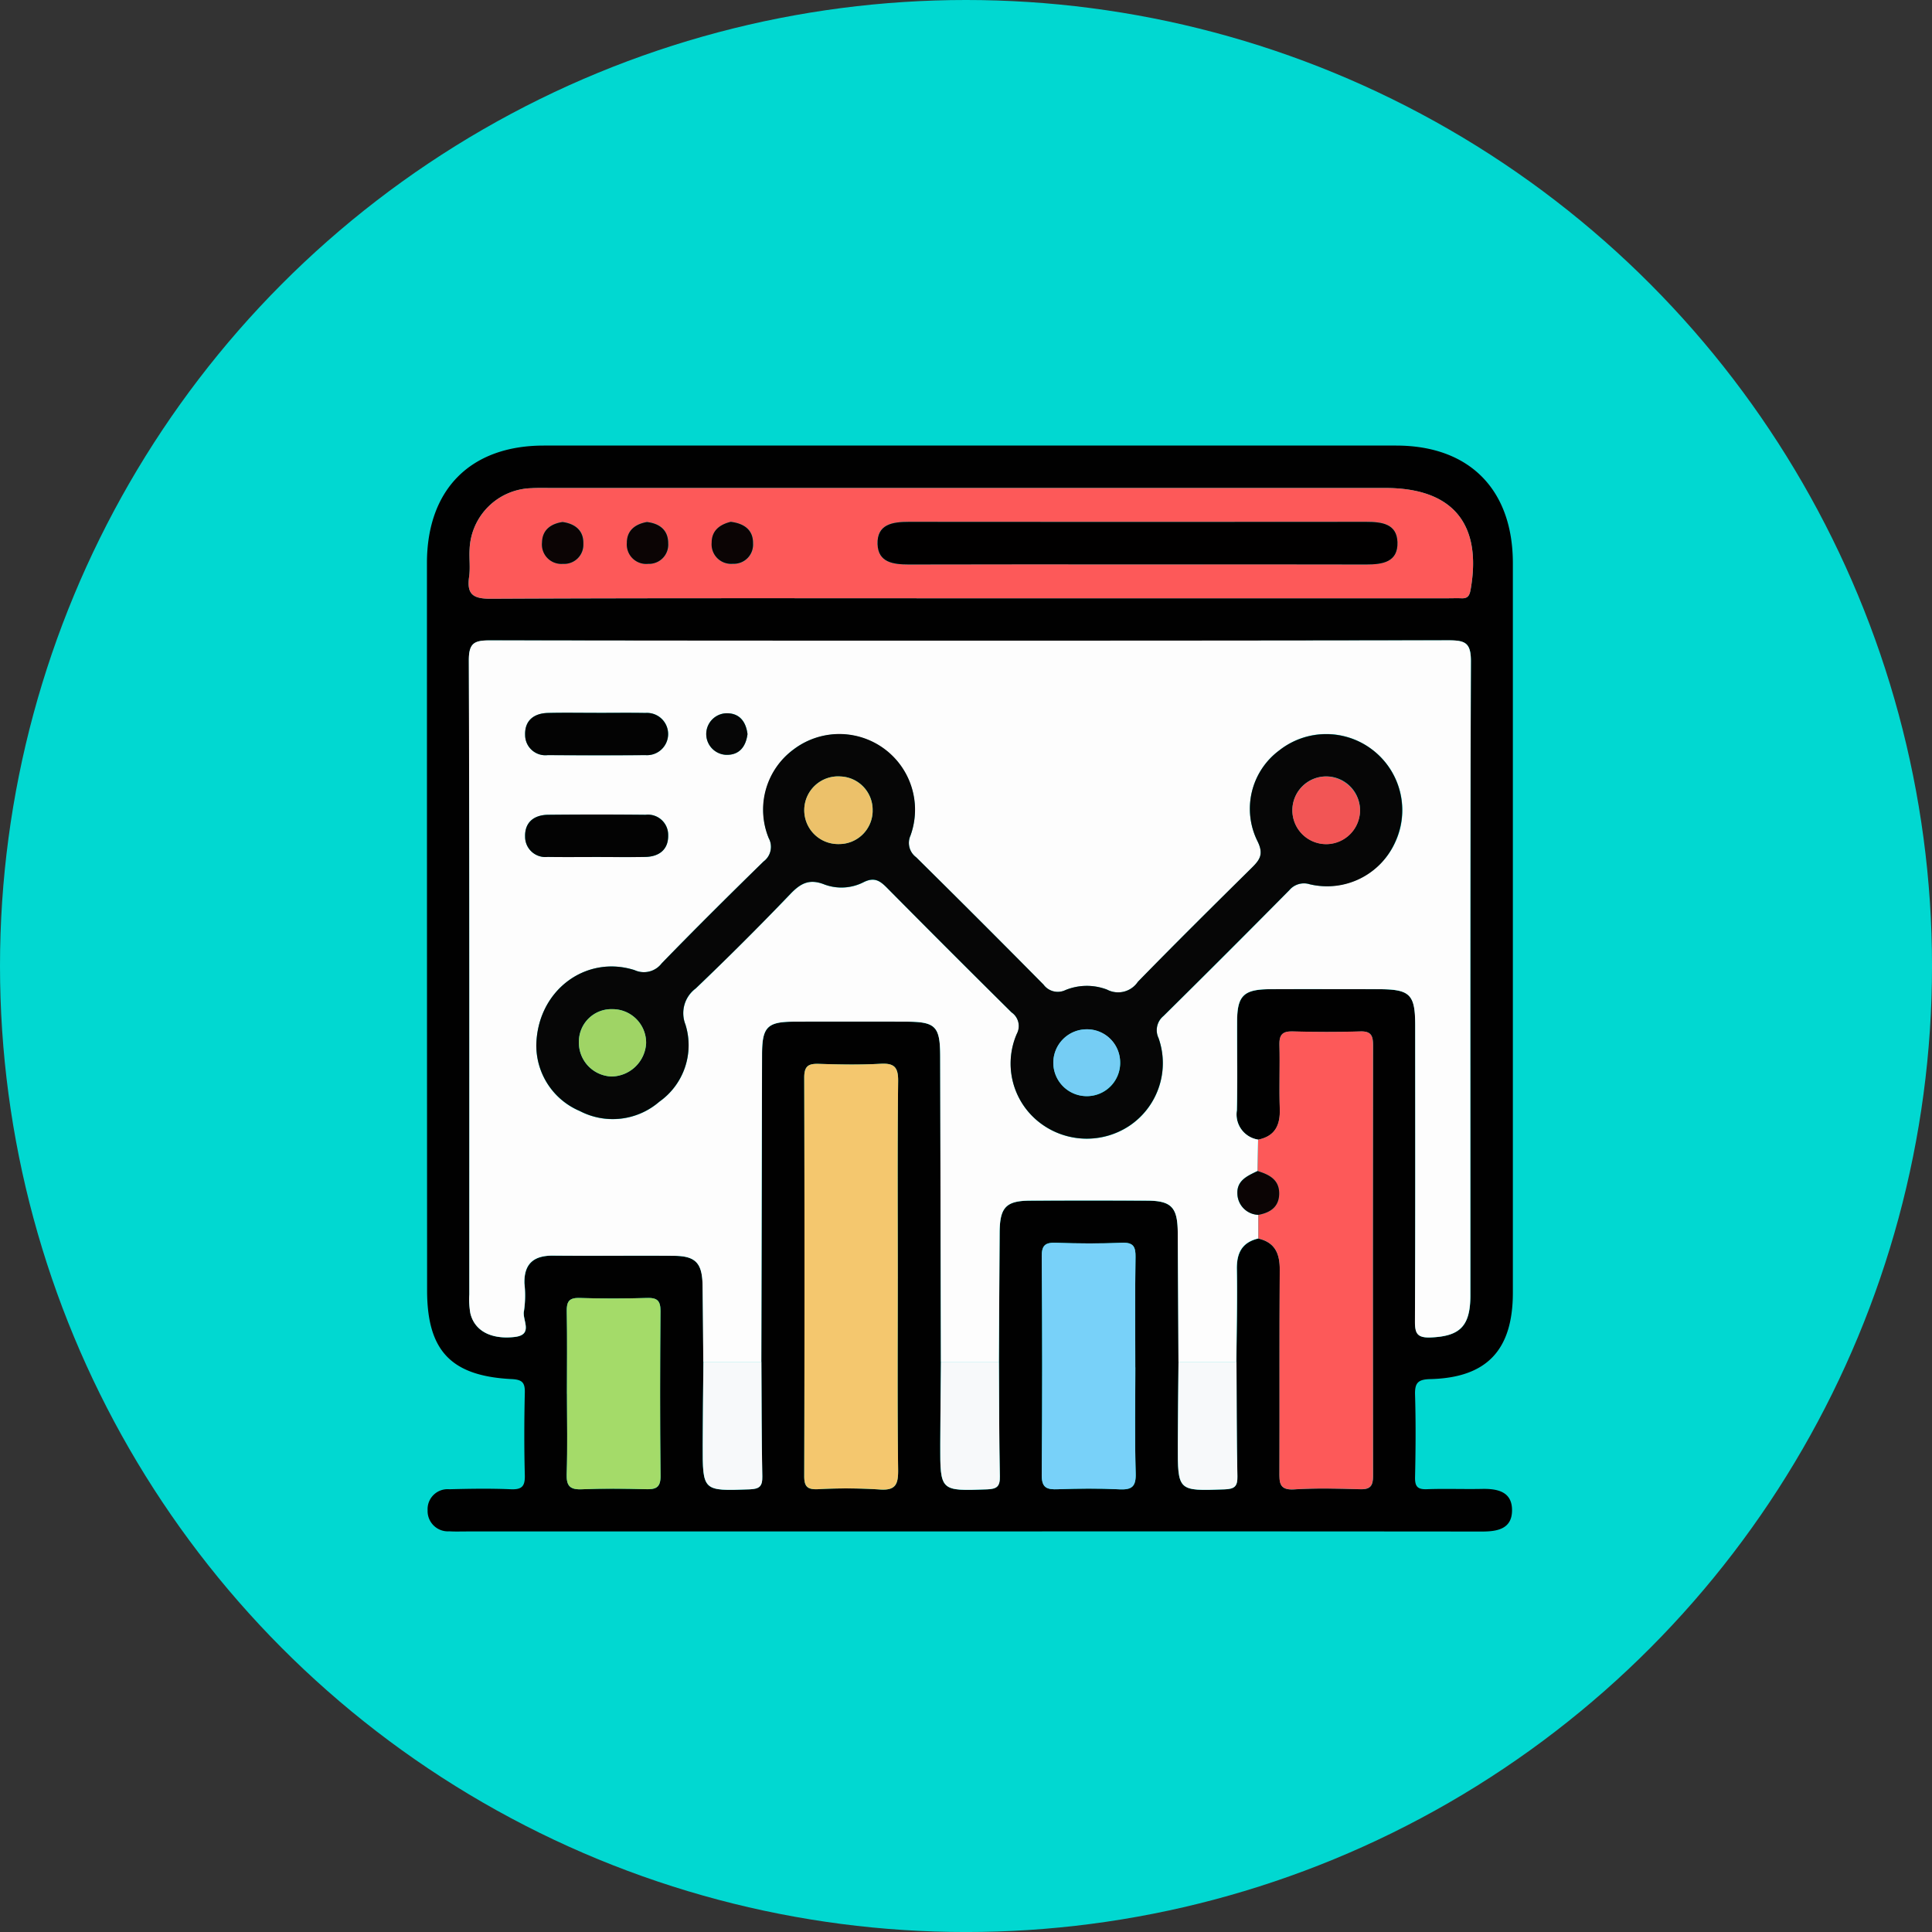<svg xmlns="http://www.w3.org/2000/svg" xmlns:xlink="http://www.w3.org/1999/xlink" width="159.83" height="159.831" viewBox="0 0 159.83 159.831">
  <rect x="0" y="0" width="159.83" height="159.831" fill="#333333" stroke="none"/>
  <defs>
    <clipPath id="clip-path">
      <rect id="Rectángulo_349887" data-name="Rectángulo 349887" width="89.837" height="89.842" fill="none"/>
    </clipPath>
  </defs>
  <g id="Grupo_1018016" data-name="Grupo 1018016" transform="translate(18839.912 6612.331)">
    <circle id="Elipse_5866" data-name="Elipse 5866" cx="79.916" cy="79.916" r="79.916" transform="translate(-18839.912 -6612.331)" fill="#01d8d1"/>
    <g id="Grupo_1016921" data-name="Grupo 1016921" transform="translate(-18804.592 -6575.47)">
      <g id="Grupo_1016920" data-name="Grupo 1016920" clip-path="url(#clip-path)">
        <path id="Trazado_717092" data-name="Trazado 717092" d="M44.828,89.833H3.255c-.468,0-.937.019-1.4-.012a1.682,1.682,0,0,1-1.8-1.742,1.654,1.654,0,0,1,1.8-1.737c1.694-.045,3.393-.072,5.086,0,.939.041,1.18-.269,1.156-1.174-.061-2.279-.052-4.561,0-6.84.018-.835-.244-1.055-1.084-1.1-5.026-.25-7-2.353-7-7.343Q0,39.809,0,9.727C0,3.629,3.6,0,9.663,0Q44.922,0,80.18,0c6.055,0,9.654,3.632,9.656,9.73q0,30.171,0,60.341c0,4.754-2.15,7.043-6.833,7.158-1,.025-1.287.3-1.259,1.282.067,2.278.051,4.561,0,6.84-.015.766.207,1.016.983.987,1.518-.057,3.041.007,4.56-.024,1.3-.027,2.486.232,2.481,1.769s-1.2,1.758-2.494,1.757q-21.225-.02-42.45-.008M68.766,57.421A2.106,2.106,0,0,1,67.01,55c.058-2.455.008-4.912.019-7.368.009-2.123.543-2.647,2.725-2.656,2.982-.013,5.965-.006,8.948,0,2.646,0,3.062.413,3.062,3.025,0,8.128.017,16.257-.02,24.386,0,.993.112,1.443,1.292,1.4,2.414-.1,3.289-.914,3.289-3.475,0-17.485-.022-34.97.044-52.455.006-1.544-.472-1.743-1.846-1.741q-39.65.063-79.3.006c-1.275,0-1.758.189-1.752,1.651.06,17.485.038,34.97.042,52.456a6.67,6.67,0,0,0,.086,1.57c.356,1.449,1.713,2.164,3.644,1.95,1.625-.179.61-1.428.79-2.16a8.8,8.8,0,0,0,.035-2.271c-.041-1.633.774-2.314,2.37-2.3,3.333.032,6.667-.006,10,.016,1.8.012,2.343.6,2.369,2.453.029,2.1.042,4.207.061,6.311-.019,2.279-.051,4.559-.056,6.838-.009,3.882,0,3.851,3.858,3.715.841-.03,1.087-.244,1.07-1.084-.064-3.155-.056-6.313-.075-9.469q.029-12.717.06-25.435c.007-2.255.426-2.692,2.631-2.7q4.649-.019,9.3,0c2.437.006,2.8.386,2.807,2.878q.03,12.63.059,25.26c-.019,2.279-.051,4.559-.056,6.838-.009,3.882,0,3.851,3.858,3.715.841-.03,1.087-.244,1.07-1.084-.065-3.155-.057-6.313-.076-9.469q.029-5.348.06-10.7c.014-2.083.526-2.624,2.543-2.633q4.824-.021,9.649,0c2.018.009,2.529.55,2.543,2.633q.036,5.348.06,10.7c-.019,2.279-.05,4.559-.055,6.838-.009,3.882,0,3.851,3.858,3.715.841-.03,1.087-.244,1.07-1.084-.064-3.155-.057-6.313-.076-9.469.02-2.545.085-5.091.04-7.635-.024-1.344.41-2.24,1.771-2.563,1.389.326,1.783,1.256,1.773,2.6-.04,5.554-.007,11.109-.027,16.664,0,.886-.052,1.572,1.228,1.489,1.805-.117,3.625-.069,5.435-.013.854.026,1.082-.275,1.081-1.1q-.033-17.8,0-35.609c0-.766-.124-1.193-1.041-1.164-1.87.059-3.743.053-5.612,0-.855-.024-1.113.293-1.091,1.117.047,1.753-.034,3.509.029,5.261.049,1.354-.372,2.283-1.785,2.575M44.908,12.634H84.367c.409,0,.819-.016,1.227,0,.508.02.656-.212.745-.712C87.308,6.469,84.846,3.51,79.3,3.51H10.381c-.585,0-1.171-.018-1.753.016a5.264,5.264,0,0,0-5.1,5.04c-.048.757.067,1.531-.039,2.277-.207,1.448.3,1.835,1.781,1.828,13.211-.064,26.422-.037,39.634-.037M38.952,68.9c0-5.439-.034-10.878.028-16.316.013-1.161-.32-1.5-1.46-1.44-1.69.094-3.392.063-5.086.008-.863-.028-1.224.16-1.222,1.136q.05,16.491,0,32.983c0,.859.273,1.1,1.1,1.069a43.384,43.384,0,0,1,5.084.018c1.406.12,1.6-.435,1.582-1.669-.066-5.262-.028-10.526-.028-15.789M58.6,76.258c0-3.036-.029-6.072.019-9.107.014-.878-.172-1.244-1.141-1.2-1.806.078-3.62.067-5.428,0-.9-.032-1.2.2-1.19,1.152q.065,9.019,0,18.039c-.01,1.082.413,1.229,1.323,1.2,1.691-.06,3.389-.081,5.077.006,1.055.054,1.407-.214,1.373-1.333-.086-2.916-.029-5.837-.029-8.756M11.583,78.446c0,2.214.051,4.43-.023,6.642-.034,1.012.3,1.3,1.278,1.256,1.745-.074,3.5-.053,5.244-.007.829.022,1.254-.1,1.242-1.109-.052-4.544-.042-9.09-.005-13.634.007-.85-.272-1.1-1.1-1.076-1.864.051-3.731.057-5.593,0-.873-.027-1.076.307-1.06,1.112.044,2.272.016,4.545.015,6.817" transform="translate(0 0)" fill="#010101"/>
        <path id="Trazado_717093" data-name="Trazado 717093" d="M68.585,105.566q-.029-5.348-.06-10.7c-.014-2.084-.526-2.624-2.543-2.633q-4.824-.021-9.649,0c-2.018.009-2.529.549-2.543,2.633q-.036,5.348-.06,10.7h-4.8q-.029-12.63-.059-25.26c-.006-2.492-.371-2.872-2.807-2.878q-4.649-.011-9.3,0c-2.2.009-2.624.446-2.63,2.7q-.035,12.718-.06,25.435h-4.8c-.02-2.1-.032-4.207-.061-6.311-.026-1.853-.573-2.442-2.369-2.453-3.333-.022-6.667.016-10-.016-1.6-.015-2.411.666-2.37,2.3a8.784,8.784,0,0,1-.035,2.271c-.18.731.835,1.98-.79,2.16-1.931.213-3.289-.5-3.645-1.95a6.672,6.672,0,0,1-.086-1.571c0-17.485.018-34.971-.042-52.455,0-1.462.478-1.653,1.752-1.651q39.65.051,79.3-.006c1.374,0,1.851.2,1.846,1.742-.066,17.485-.04,34.97-.044,52.455,0,2.561-.875,3.379-3.29,3.474-1.179.047-1.3-.4-1.292-1.4.037-8.128.022-16.257.02-24.386,0-2.612-.416-3.021-3.063-3.025-2.982,0-5.965-.011-8.947,0-2.182.01-2.715.534-2.725,2.656-.011,2.456.039,4.913-.019,7.368a2.105,2.105,0,0,0,1.755,2.418q-.023,1.3-.046,2.6c-.843.406-1.76.784-1.667,1.95a1.792,1.792,0,0,0,1.727,1.675v1.956c-1.361.323-1.8,1.219-1.771,2.563.045,2.544-.02,5.09-.04,7.636h-4.8M15.46,79.467a5.89,5.89,0,0,0,3.6,5.364,5.886,5.886,0,0,0,6.577-.773A5.719,5.719,0,0,0,27.8,77.667a2.546,2.546,0,0,1,.852-2.977q3.984-3.823,7.814-7.8c.858-.9,1.585-1.306,2.841-.8a4.03,4.03,0,0,0,3.251-.2c.885-.435,1.349-.1,1.935.49q5.113,5.177,10.29,10.291a1.37,1.37,0,0,1,.433,1.773,6.163,6.163,0,0,0,1.942,7.382,6.374,6.374,0,0,0,7.372.226,6.242,6.242,0,0,0,2.411-7.257,1.516,1.516,0,0,1,.407-1.826q5.244-5.17,10.414-10.414a1.581,1.581,0,0,1,1.683-.489A6.281,6.281,0,0,0,84.71,55a6.245,6.245,0,0,0-7.777-.02,6.016,6.016,0,0,0-1.806,7.528c.532,1.073.184,1.537-.482,2.2-3.16,3.122-6.315,6.249-9.418,9.427a1.966,1.966,0,0,1-2.551.645,4.667,4.667,0,0,0-3.438.038,1.461,1.461,0,0,1-1.816-.452q-5.236-5.3-10.538-10.535a1.472,1.472,0,0,1-.471-1.788,6.271,6.271,0,1,0-11.726.2,1.508,1.508,0,0,1-.428,1.935c-2.84,2.778-5.662,5.577-8.429,8.428a1.847,1.847,0,0,1-2.239.559c-4.052-1.293-8.1,1.713-8.131,6.3m5-27.583c-1.344,0-2.689-.026-4.033.008-1.16.03-1.935.63-1.889,1.826a1.675,1.675,0,0,0,1.877,1.662c2.689.016,5.378.021,8.066,0a1.749,1.749,0,1,0,.011-3.488c-1.344-.026-2.689-.006-4.033-.007m-.021,11.924c1.344,0,2.689.019,4.033-.006,1.169-.022,1.932-.624,1.9-1.814A1.672,1.672,0,0,0,24.5,60.314q-4.033-.035-8.066,0c-1.159.012-1.938.619-1.9,1.816A1.675,1.675,0,0,0,16.4,63.8c1.344.021,2.689,0,4.033.006m12.5-10.168c-.133-1.071-.7-1.771-1.811-1.721a1.721,1.721,0,0,0-.012,3.433c1.111.058,1.682-.637,1.823-1.712" transform="translate(-6.413 -29.771)" fill="#fdfdfd"/>
        <path id="Trazado_717094" data-name="Trazado 717094" d="M51.279,19.113c-13.211,0-26.423-.027-39.634.037-1.48.007-1.988-.38-1.782-1.828.106-.745-.009-1.519.039-2.277a5.263,5.263,0,0,1,5.1-5.04c.583-.034,1.169-.016,1.753-.016H85.674c5.544,0,8.006,2.958,7.037,8.412-.089.5-.237.731-.745.712-.408-.016-.818,0-1.228,0H51.279m13.875-2.808c6.309,0,12.619-.01,18.928.008,1.345,0,2.634-.193,2.578-1.846-.052-1.526-1.307-1.68-2.575-1.678q-18.928.021-37.856,0c-1.346,0-2.635.2-2.58,1.846.052,1.521,1.307,1.683,2.576,1.679,6.309-.019,12.619-.009,18.928-.009M17.6,12.8c-1,.149-1.682.679-1.7,1.689a1.606,1.606,0,0,0,1.733,1.774,1.588,1.588,0,0,0,1.688-1.646c.035-1.1-.668-1.667-1.717-1.817m6.973,0c-.991.179-1.665.715-1.66,1.73a1.606,1.606,0,0,0,1.775,1.732,1.587,1.587,0,0,0,1.647-1.686c.005-1.1-.707-1.652-1.763-1.775m6.947-.012c-.874.21-1.591.7-1.59,1.725a1.611,1.611,0,0,0,1.76,1.749,1.587,1.587,0,0,0,1.664-1.67c.018-1.105-.691-1.657-1.834-1.8" transform="translate(-6.372 -6.479)" fill="#fd5959"/>
        <path id="Trazado_717095" data-name="Trazado 717095" d="M195.758,155.15q0-.978,0-1.956c1.015-.183,1.738-.695,1.725-1.806s-.858-1.536-1.785-1.818q.023-1.3.046-2.6c1.414-.292,1.835-1.221,1.786-2.575-.064-1.752.018-3.509-.029-5.261-.022-.824.235-1.14,1.091-1.117,1.87.051,3.743.057,5.612,0,.917-.029,1.042.4,1.041,1.164q-.023,17.8,0,35.609c0,.826-.227,1.128-1.081,1.1-1.811-.055-3.631-.1-5.435.013-1.281.083-1.232-.6-1.229-1.489.02-5.555-.014-11.11.027-16.664.01-1.347-.384-2.278-1.773-2.6" transform="translate(-126.979 -89.553)" fill="#fd5959"/>
        <path id="Trazado_717096" data-name="Trazado 717096" d="M96.626,163.387c0,5.263-.038,10.527.028,15.789.016,1.234-.176,1.789-1.582,1.669a43.318,43.318,0,0,0-5.085-.018c-.825.027-1.1-.21-1.1-1.07q.04-16.491,0-32.983c0-.976.359-1.164,1.222-1.136,1.694.054,3.4.086,5.086-.008,1.14-.064,1.473.279,1.46,1.44-.063,5.438-.028,10.877-.028,16.316" transform="translate(-57.674 -94.488)" fill="#f4c76e"/>
        <path id="Trazado_717097" data-name="Trazado 717097" d="M152.58,198.114c0,2.919-.057,5.84.029,8.756.033,1.118-.318,1.387-1.373,1.333-1.689-.087-3.386-.066-5.077-.006-.911.033-1.333-.115-1.323-1.2q.081-9.019,0-18.039c-.007-.949.293-1.184,1.19-1.152,1.807.064,3.621.075,5.428,0,.969-.042,1.155.323,1.141,1.2-.048,3.035-.018,6.071-.018,9.107" transform="translate(-93.976 -121.856)" fill="#78d1f9"/>
        <path id="Trazado_717098" data-name="Trazado 717098" d="M32.937,208.743c0-2.273.029-4.546-.015-6.817-.015-.805.188-1.14,1.06-1.112,1.863.059,3.73.053,5.593,0,.825-.023,1.1.225,1.1,1.076-.036,4.545-.046,9.09.006,13.634.012,1.005-.413,1.131-1.242,1.109-1.747-.046-3.5-.067-5.243.007-.983.042-1.312-.244-1.279-1.256.074-2.212.023-4.428.023-6.642" transform="translate(-21.355 -130.297)" fill="#a4db69"/>
        <path id="Trazado_717099" data-name="Trazado 717099" d="M65.022,215.85h4.8c.019,3.156.012,6.313.076,9.469.017.839-.229,1.054-1.07,1.084-3.862.136-3.867.167-3.858-3.715.005-2.279.036-4.558.055-6.838" transform="translate(-42.153 -140.054)" fill="#f7f9fa"/>
        <path id="Trazado_717100" data-name="Trazado 717100" d="M120.985,215.85h4.8c.019,3.156.012,6.313.076,9.469.017.839-.229,1.054-1.07,1.084-3.862.136-3.867.167-3.858-3.715.005-2.279.036-4.559.055-6.838" transform="translate(-78.465 -140.054)" fill="#f7f9fa"/>
        <path id="Trazado_717101" data-name="Trazado 717101" d="M176.948,215.85h4.8c.019,3.156.012,6.313.076,9.469.017.839-.229,1.054-1.07,1.084-3.862.136-3.867.167-3.858-3.715.005-2.279.036-4.559.055-6.838" transform="translate(-114.776 -140.054)" fill="#f7f9fa"/>
        <path id="Trazado_717102" data-name="Trazado 717102" d="M25.763,93.786c.031-4.588,4.079-7.595,8.131-6.3a1.847,1.847,0,0,0,2.24-.559c2.767-2.851,5.588-5.65,8.428-8.428a1.507,1.507,0,0,0,.428-1.935,6.173,6.173,0,0,1,2.066-7.342,6.26,6.26,0,0,1,9.66,7.137,1.472,1.472,0,0,0,.471,1.788q5.3,5.24,10.537,10.535a1.461,1.461,0,0,0,1.816.452,4.667,4.667,0,0,1,3.438-.038,1.966,1.966,0,0,0,2.551-.645c3.1-3.178,6.258-6.305,9.417-9.427.667-.659,1.014-1.123.482-2.2A6.016,6.016,0,0,1,87.236,69.3a6.286,6.286,0,0,1,9.585,7.579,6.154,6.154,0,0,1-7.079,3.5,1.58,1.58,0,0,0-1.683.489Q82.88,86.1,77.645,91.278a1.517,1.517,0,0,0-.407,1.826,6.242,6.242,0,0,1-2.411,7.257,6.375,6.375,0,0,1-7.372-.226,6.163,6.163,0,0,1-1.942-7.382,1.37,1.37,0,0,0-.433-1.773q-5.17-5.12-10.29-10.291c-.586-.594-1.051-.925-1.935-.49a4.029,4.029,0,0,1-3.251.2c-1.256-.5-1.983-.1-2.841.8q-3.818,3.989-7.814,7.8a2.545,2.545,0,0,0-.852,2.977,5.718,5.718,0,0,1-2.155,6.391,5.885,5.885,0,0,1-6.577.773,5.89,5.89,0,0,1-3.6-5.364M93.91,74.2a2.8,2.8,0,1,0-2.7,2.856,2.82,2.82,0,0,0,2.7-2.856m-40.322.127a2.764,2.764,0,0,0-2.652-2.865,2.8,2.8,0,1,0-.145,5.592,2.772,2.772,0,0,0,2.8-2.727M32.1,90.714a2.69,2.69,0,0,0-2.814,2.7,2.8,2.8,0,0,0,2.7,2.869,2.907,2.907,0,0,0,2.861-2.759A2.778,2.778,0,0,0,32.1,90.714m41.964,4.366a2.765,2.765,0,1,0-2.7,2.831,2.736,2.736,0,0,0,2.7-2.831" transform="translate(-16.716 -44.09)" fill="#060606"/>
        <path id="Trazado_717103" data-name="Trazado 717103" d="M29.047,62.957c1.344,0,2.689-.019,4.033.006a1.749,1.749,0,1,1-.011,3.488c-2.688.024-5.378.018-8.066,0a1.675,1.675,0,0,1-1.877-1.662c-.046-1.2.729-1.8,1.889-1.826,1.343-.034,2.689-.008,4.033-.008" transform="translate(-15.004 -40.843)" fill="#030303"/>
        <path id="Trazado_717104" data-name="Trazado 717104" d="M29.026,90.439c-1.345,0-2.689.016-4.033-.006a1.676,1.676,0,0,1-1.868-1.671c-.039-1.2.74-1.8,1.9-1.816q4.033-.041,8.066,0a1.672,1.672,0,0,1,1.868,1.674c.033,1.19-.73,1.792-1.9,1.814-1.344.025-2.688.006-4.033.005" transform="translate(-15.004 -56.402)" fill="#030303"/>
        <path id="Trazado_717105" data-name="Trazado 717105" d="M69.207,64.792c-.141,1.075-.712,1.77-1.823,1.712a1.721,1.721,0,0,1,.012-3.433c1.109-.05,1.678.649,1.811,1.721" transform="translate(-42.688 -40.922)" fill="#060606"/>
        <path id="Trazado_717106" data-name="Trazado 717106" d="M192.606,170.914c.926.283,1.772.692,1.785,1.818s-.71,1.623-1.725,1.807a1.792,1.792,0,0,1-1.727-1.675c-.092-1.166.824-1.544,1.667-1.95" transform="translate(-123.887 -110.898)" fill="#0b0404"/>
        <path id="Trazado_717107" data-name="Trazado 717107" d="M127.662,21.485c-6.309,0-12.619-.011-18.928.009-1.269,0-2.525-.158-2.576-1.678-.056-1.649,1.234-1.848,2.58-1.846q18.928.019,37.856,0c1.267,0,2.523.152,2.574,1.678.056,1.654-1.233,1.85-2.578,1.846-6.309-.018-12.619-.008-18.928-.008" transform="translate(-68.879 -11.659)" fill="#010000"/>
        <path id="Trazado_717108" data-name="Trazado 717108" d="M28.813,18c1.049.15,1.752.712,1.717,1.817a1.587,1.587,0,0,1-1.688,1.646,1.606,1.606,0,0,1-1.733-1.774c.021-1.01.7-1.539,1.7-1.689" transform="translate(-17.59 -11.677)" fill="#0b0404"/>
        <path id="Trazado_717109" data-name="Trazado 717109" d="M48.754,18c1.056.124,1.768.671,1.763,1.775a1.588,1.588,0,0,1-1.647,1.687,1.607,1.607,0,0,1-1.775-1.732c-.005-1.015.669-1.551,1.66-1.73" transform="translate(-30.558 -11.677)" fill="#0b0404"/>
        <path id="Trazado_717110" data-name="Trazado 717110" d="M68.667,17.963c1.143.147,1.852.7,1.834,1.8a1.587,1.587,0,0,1-1.664,1.67,1.611,1.611,0,0,1-1.76-1.749c0-1.029.716-1.515,1.59-1.725" transform="translate(-43.523 -11.655)" fill="#0b0404"/>
        <path id="Trazado_717111" data-name="Trazado 717111" d="M209.484,80.7a2.8,2.8,0,1,1-2.81-2.741,2.832,2.832,0,0,1,2.81,2.741" transform="translate(-132.291 -50.581)" fill="#f25555"/>
        <path id="Trazado_717112" data-name="Trazado 717112" d="M94.691,80.823a2.772,2.772,0,0,1-2.8,2.727,2.8,2.8,0,1,1,.145-5.592,2.763,2.763,0,0,1,2.652,2.865" transform="translate(-57.82 -50.582)" fill="#ecc16a"/>
        <path id="Trazado_717113" data-name="Trazado 717113" d="M38.615,132.777a2.777,2.777,0,0,1,2.747,2.812,2.907,2.907,0,0,1-2.861,2.759,2.8,2.8,0,0,1-2.7-2.869,2.689,2.689,0,0,1,2.814-2.7" transform="translate(-23.229 -86.152)" fill="#9fd465"/>
        <path id="Trazado_717114" data-name="Trazado 717114" d="M153.1,140.225a2.765,2.765,0,1,1-2.837-2.7,2.733,2.733,0,0,1,2.837,2.7" transform="translate(-95.753 -89.234)" fill="#75cdf4"/>
      </g>
    </g>
  </g>
</svg>
